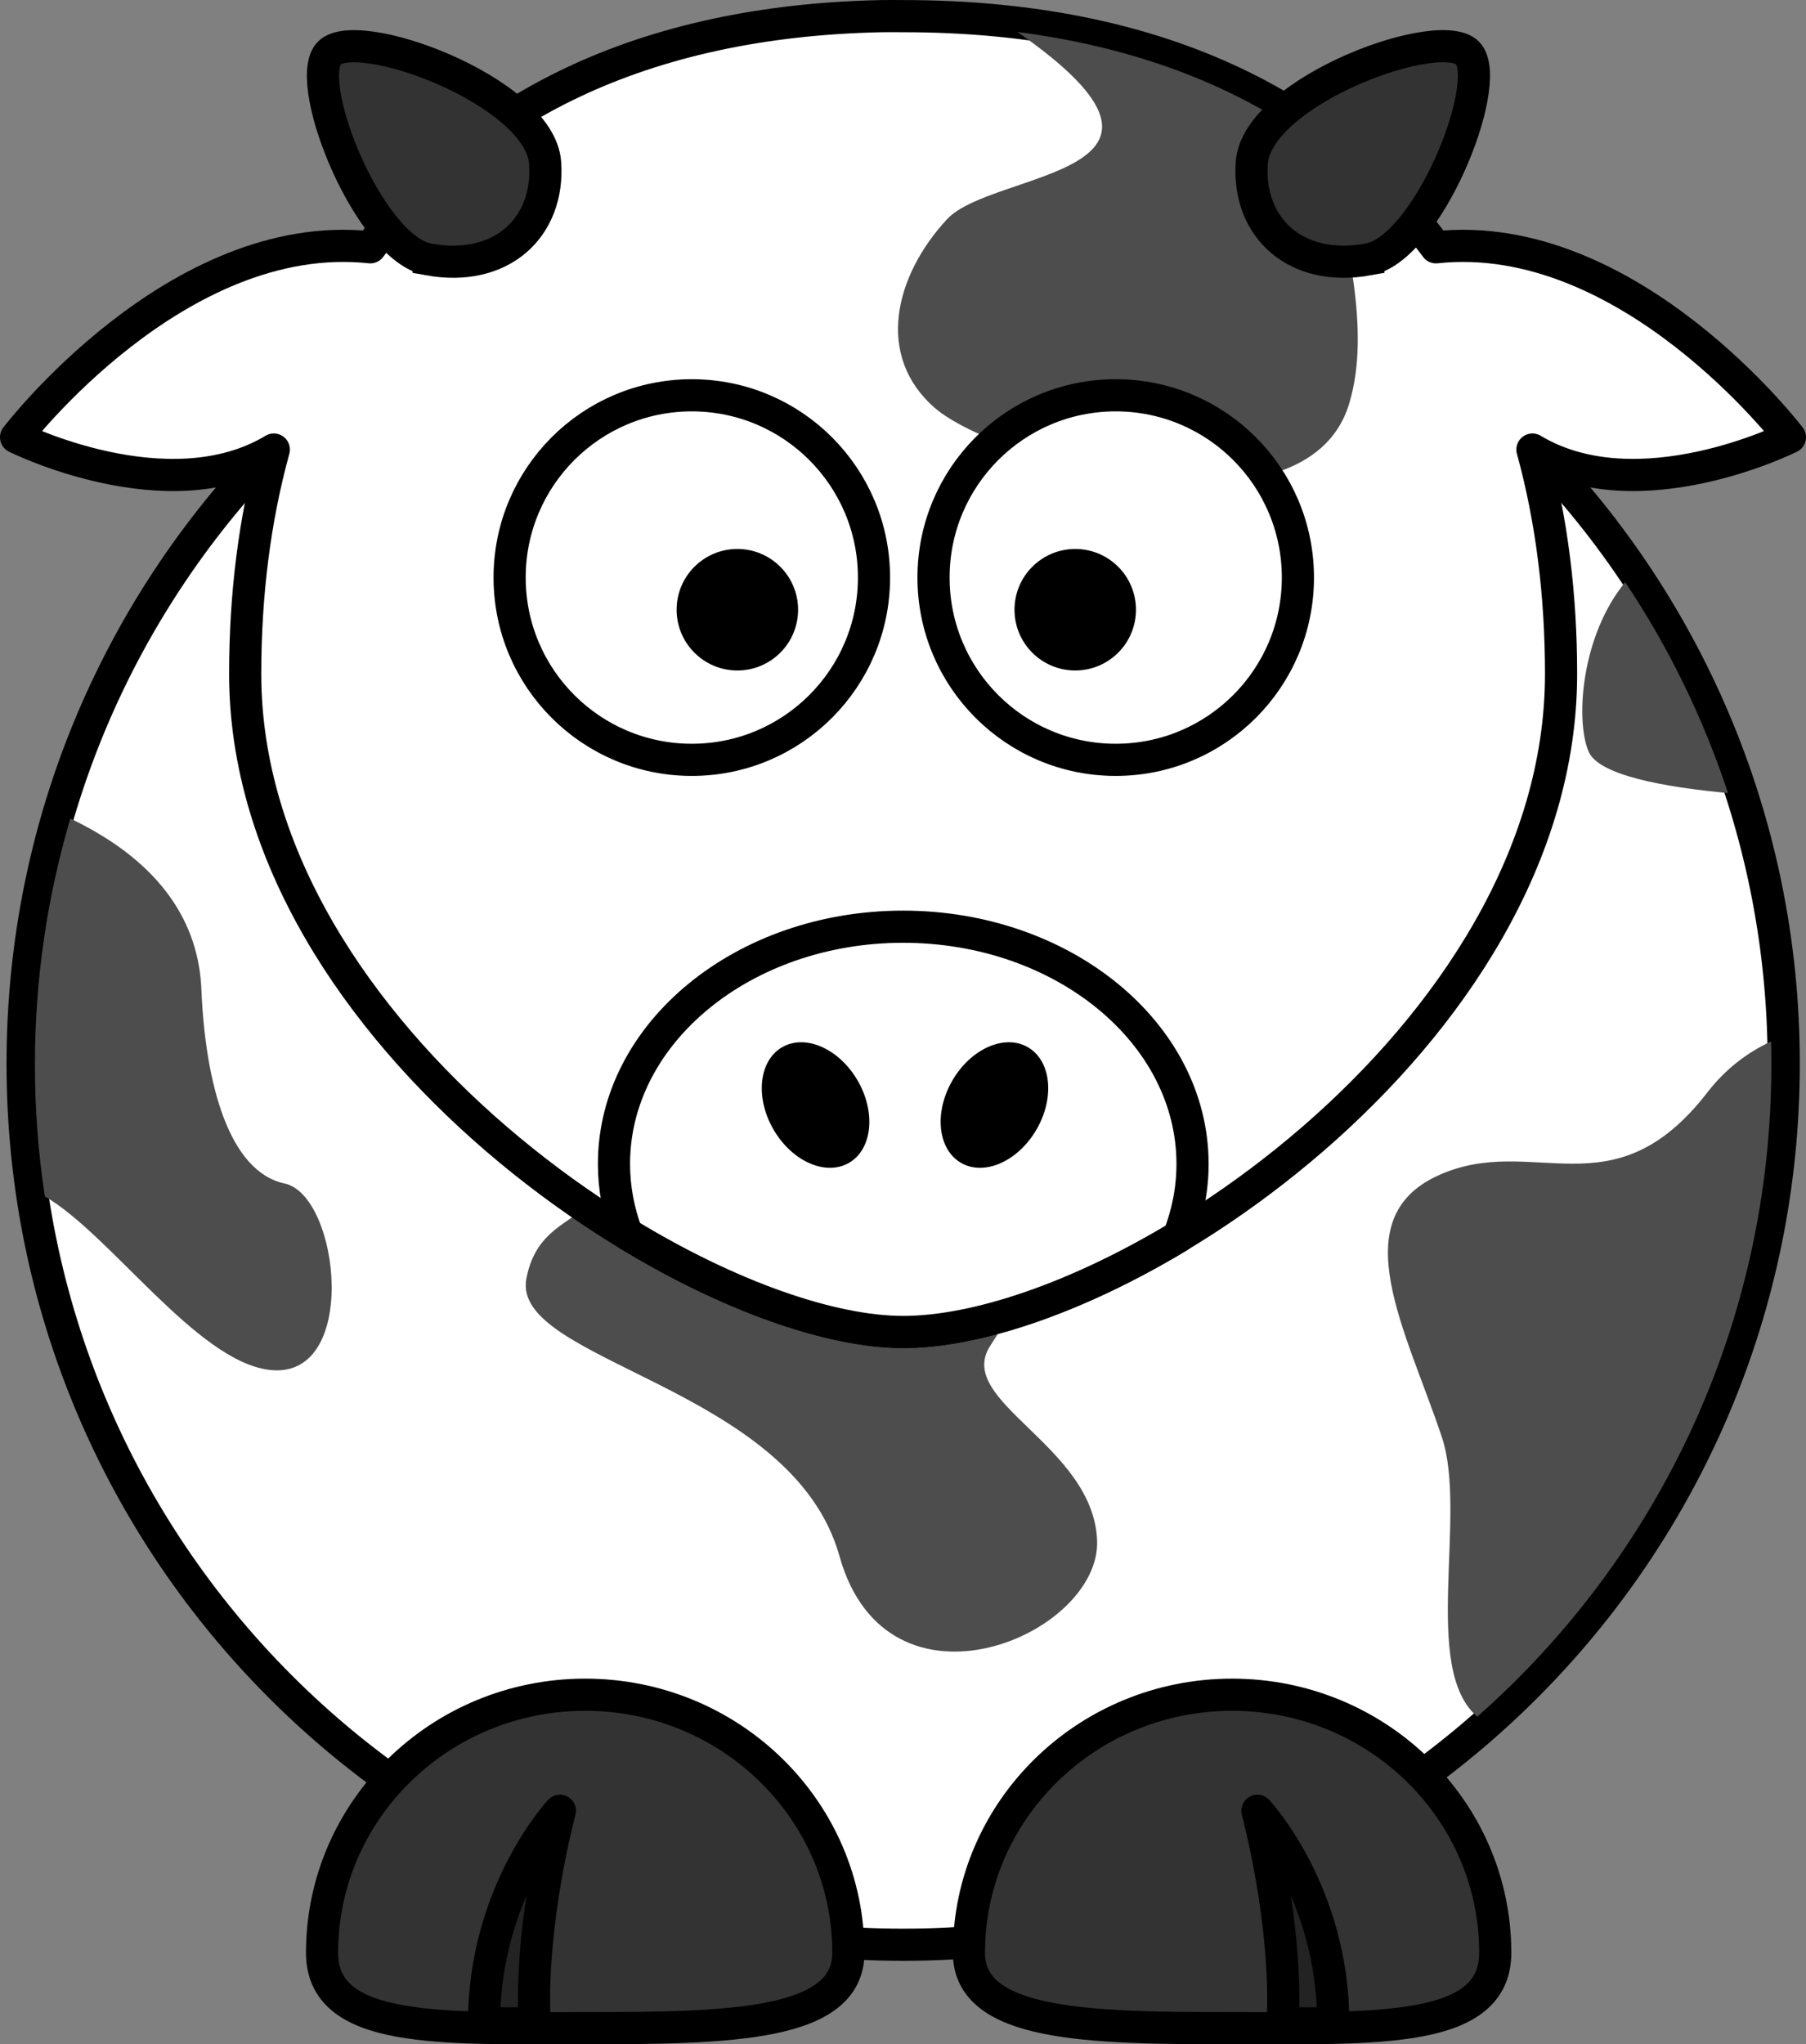 <?xml version="1.0" encoding="UTF-8" standalone="no"?>
<!-- Created with Inkscape (http://www.inkscape.org/) -->

<svg
   xmlns:dc="http://purl.org/dc/elements/1.1/"
   xmlns:cc="http://creativecommons.org/ns#"
   xmlns:rdf="http://www.w3.org/1999/02/22-rdf-syntax-ns#"
   xmlns:svg="http://www.w3.org/2000/svg"
   xmlns="http://www.w3.org/2000/svg"
   xmlns:sodipodi="http://sodipodi.sourceforge.net/DTD/sodipodi-0.dtd"
   xmlns:inkscape="http://www.inkscape.org/namespaces/inkscape"
   version="1.0"
   width="224.656"
   height="254.265"
   id="svg2"
   inkscape:version="0.48.1 "
   sodipodi:docname="lemmling_Cartoon_cow_black_white_line_art_coloring_book_colouring.svg">
  <rect width="100%" height="100%" fill="#808080" stroke="none"/>
  <sodipodi:namedview
     pagecolor="#ffffff"
     bordercolor="#666666"
     borderopacity="1"
     objecttolerance="10"
     gridtolerance="10"
     guidetolerance="10"
     inkscape:pageopacity="0"
     inkscape:pageshadow="2"
     inkscape:window-width="779"
     inkscape:window-height="603"
     id="namedview25"
     showgrid="false"
     inkscape:zoom="1.1444739"
     inkscape:cx="112.32812"
     inkscape:cy="127.13264"
     inkscape:window-x="494"
     inkscape:window-y="109"
     inkscape:window-maximized="0"
     inkscape:current-layer="svg2" />
  <defs
     id="defs4" />
  <path
     inkscape:connector-curvature="0"
     style="fill:#ffffff;fill-opacity:1;fill-rule:nonzero;stroke:#000000;stroke-width:4;stroke-linecap:round;stroke-linejoin:round;stroke-miterlimit:4;stroke-opacity:1;stroke-dasharray:none"
     id="path2383"
     d="M 221.886,132.304 C 221.904,192.812 172.857,241.874 112.349,241.874 51.841,241.874 2.794,192.812 2.813,132.304 2.794,71.796 51.841,22.735 112.349,22.735 c 60.508,0 109.555,49.061 109.537,109.569 z" />
  <path
     inkscape:connector-curvature="0"
     style="fill:#4d4d4d;fill-opacity:1;fill-rule:evenodd;stroke:none"
     id="path3173"
     d="m 202.164,72.414 c -5.401,6.554 -6.242,17.009 -4.56,21.045 1.241,2.978 9.474,4.442 17.348,5.177 -3.084,-9.37 -7.405,-18.181 -12.787,-26.222 z M 8.75,101.81 c -2.868,9.718 -4.409,19.981 -4.406,30.628 -0.002,5.562 0.423,11.026 1.233,16.362 8.182,4.75 18.801,20.388 27.855,21.569 11.339,1.479 8.874,-21.693 1.972,-23.172 -6.902,-1.479 -9.86,-12.325 -10.353,-24.158 -0.331,-7.946 -4.681,-15.67 -16.3,-21.23 z m 211.533,27.732 c -2.915,1.357 -5.623,3.391 -7.888,6.317 -11.832,15.283 -21.693,4.93 -33.525,10.353 -11.832,5.423 -3.944,19.227 0.493,32.539 3.212,9.637 -2.605,28.821 4.406,34.757 22.436,-19.798 36.585,-48.794 36.575,-81.07 2.8e-4,-0.974 -0.005,-1.929 -0.031,-2.896 -0.009,0.004 -0.022,-0.004 -0.031,0 z m -146.917,9.275 c 4.93,15.283 -5.916,9.86 -7.888,20.213 -1.972,10.353 33.032,13.311 38.948,34.511 5.916,21.2 32.539,9.86 32.046,-1.972 -0.493,-11.832 -17.748,-17.255 -13.311,-24.158 4.437,-6.902 13.311,-21.2 13.311,-21.2 l -63.105,-7.395 z" />
  <path
     inkscape:connector-curvature="0"
     style="fill:#333333;fill-opacity:1;fill-rule:nonzero;stroke:#000000;stroke-width:4;stroke-linecap:round;stroke-linejoin:round;stroke-miterlimit:4;stroke-opacity:1"
     id="path3172"
     d="m 120.53,242.874 c 0,9.091 14.665,9.381 32.735,9.381 18.07,0 32.735,0.693 32.735,-9.381 0,-17.716 -14.665,-32.094 -32.735,-32.094 -18.07,0 -32.735,14.378 -32.735,32.094 z" />
  <path
     inkscape:connector-curvature="0"
     style="fill:#000000;fill-opacity:0.314;fill-rule:evenodd;stroke:#000000;stroke-width:4;stroke-linecap:butt;stroke-linejoin:round;stroke-miterlimit:4;stroke-opacity:1;stroke-dasharray:none"
     id="path3174"
     d="m 165.855,251.654 c 0,-16.368 -9.443,-26.44 -9.443,-26.44 0,0 3.777,13.849 3.148,26.44 l 6.295,0 z" />
  <path
     inkscape:connector-curvature="0"
     style="fill:#ffffff;fill-opacity:1;fill-rule:nonzero;stroke:#000000;stroke-width:4;stroke-linecap:round;stroke-linejoin:round;stroke-miterlimit:4;stroke-opacity:1"
     id="path3155"
     d="M 109.688,2.008 C 79.558,2.618 58.756,13.661 46.062,30.758 21.998,28.17 2,54.383 2,54.383 c 0,2e-6 18.891,9.446 32.062,1.531 C 31.663,64.626 30.5,74.02 30.5,83.82 c 0,45.174 56.126,81.844 81.844,81.844 26.717,0 81.844,-36.669 81.844,-81.844 0,-9.8 -1.164,-19.195 -3.562,-27.906 13.171,7.915 32.031,-1.531 32.031,-1.531 0,0 -19.971,-26.205 -44.031,-23.625 -13.062,-17.595 -34.708,-28.75 -66.281,-28.75 -0.894,0 -1.778,-0.018 -2.656,0 z" />
  <path
     inkscape:connector-curvature="0"
     style="fill:#4d4d4d;fill-opacity:1;fill-rule:evenodd;stroke:none"
     id="path3185"
     d="m 126.562,3.977 c 25.721,17.926 -3.05,17.142 -8.75,23.281 -6.5,7 -9,17 -1.5,23.5 7.5,6.5 46,17.5 51.5,-0.5 2.835,-9.279 -0.566,-20.802 -2.344,-30.969 C 155.451,11.428 142.564,6.047 126.562,3.977 z" />
  <path
     inkscape:connector-curvature="0"
     style="fill:#ffffff;fill-opacity:1;fill-rule:nonzero;stroke:#000000;stroke-width:4;stroke-linecap:round;stroke-linejoin:round;stroke-miterlimit:4;stroke-opacity:1;stroke-dasharray:none"
     id="path3157"
     d="m 108.72,71.834 c 0.004,12.519 -10.144,22.67 -22.663,22.67 -12.519,0 -22.667,-10.151 -22.663,-22.67 -0.004,-12.519 10.144,-22.67 22.663,-22.67 12.519,0 22.667,10.151 22.663,22.67 z" />
  <path
     inkscape:connector-curvature="0"
     style="fill:#ffffff;fill-opacity:1;fill-rule:nonzero;stroke:#000000;stroke-width:4;stroke-linecap:round;stroke-linejoin:round;stroke-miterlimit:4;stroke-opacity:1;stroke-dasharray:none"
     id="path3159"
     d="m 161.452,71.834 c 0.004,12.519 -10.144,22.67 -22.663,22.67 -12.519,0 -22.667,-10.151 -22.663,-22.67 -0.004,-12.519 10.144,-22.67 22.663,-22.67 12.519,0 22.666,10.151 22.663,22.67 z" />
  <path
     inkscape:connector-curvature="0"
     style="fill:#000000;fill-opacity:1;fill-rule:nonzero;stroke:none"
     id="path3161"
     d="m 141.307,75.834 c 0.001,4.173 -3.381,7.557 -7.554,7.557 -4.173,0 -7.556,-3.384 -7.554,-7.557 -0.001,-4.173 3.381,-7.557 7.554,-7.557 4.173,0 7.556,3.384 7.554,7.557 z" />
  <path
     inkscape:connector-curvature="0"
     style="fill:#000000;fill-opacity:1;fill-rule:nonzero;stroke:none"
     id="path3163"
     d="m 99.277,75.834 c 0.001,4.173 -3.381,7.557 -7.554,7.557 -4.173,0 -7.555,-3.384 -7.554,-7.557 -0.001,-4.173 3.381,-7.557 7.554,-7.557 4.173,0 7.555,3.384 7.554,7.557 z" />
  <path
     inkscape:connector-curvature="0"
     style="fill:#ffffff;fill-opacity:1;fill-rule:nonzero;stroke:#000000;stroke-width:4;stroke-linecap:round;stroke-linejoin:round;stroke-miterlimit:4;stroke-opacity:1;stroke-dasharray:none"
     id="path3210"
     d="m 112.344,115.258 c -19.862,0 -35.969,13.216 -35.969,29.5 0,3.02 0.564,5.944 1.594,8.688 12.712,7.743 25.394,12.219 34.375,12.219 9.198,0 21.757,-4.331 34.281,-11.875 1.113,-2.843 1.719,-5.887 1.719,-9.031 0,-16.284 -16.138,-29.5 -36,-29.5 z" />
  <path
     inkscape:connector-curvature="0"
     style="fill:#333333;fill-opacity:1;fill-rule:nonzero;stroke:#000000;stroke-width:4;stroke-linecap:round;stroke-linejoin:round;stroke-miterlimit:4;stroke-opacity:1"
     id="path3329"
     d="m 105.532,242.874 c 0,9.091 -14.665,9.381 -32.735,9.381 -18.07,0 -32.735,0.693 -32.735,-9.381 0,-17.716 14.665,-32.094 32.735,-32.094 18.07,0 32.735,14.378 32.735,32.094 z" />
  <path
     inkscape:connector-curvature="0"
     style="fill:#000000;fill-opacity:0.314;fill-rule:evenodd;stroke:#000000;stroke-width:4;stroke-linecap:butt;stroke-linejoin:round;stroke-miterlimit:4;stroke-opacity:1;stroke-dasharray:none"
     id="path3331"
     d="m 60.206,251.654 c 0,-16.368 9.443,-26.44 9.443,-26.44 0,0 -3.777,13.849 -3.148,26.44 l -6.295,0 z" />
  <path
     inkscape:connector-curvature="0"
     style="fill:#000000;fill-opacity:1;fill-rule:nonzero;stroke:none"
     id="path2398"
     d="m 128.945,140.465 c -2.293,3.973 -6.5,5.839 -9.397,4.166 -2.897,-1.672 -3.385,-6.249 -1.09,-10.221 2.293,-3.973 6.5,-5.839 9.397,-4.166 2.897,1.672 3.385,6.249 1.09,10.221 z" />
  <path
     inkscape:connector-curvature="0"
     style="fill:#000000;fill-opacity:1;fill-rule:nonzero;stroke:none"
     id="path2412"
     d="m 96.208,140.465 c 2.293,3.973 6.5,5.839 9.397,4.166 2.897,-1.672 3.385,-6.249 1.09,-10.221 -2.293,-3.973 -6.5,-5.839 -9.397,-4.166 -2.897,1.672 -3.385,6.249 -1.09,10.221 z" />
  <path
     inkscape:connector-curvature="0"
     style="fill:#333333;fill-opacity:1;fill-rule:evenodd;stroke:#000000;stroke-width:4;stroke-linecap:butt;stroke-linejoin:miter;stroke-miterlimit:4;stroke-opacity:1;stroke-dasharray:none"
     id="path2399"
     d="m 53.312,32.265 c -7.333,-1.328 -15.5,-21.5 -12.5,-25.5 3,-4 26.374,4.466 27,13.5 0.552,7.969 -5.386,13.651 -14.5,12 z" />
  <path
     inkscape:connector-curvature="0"
     style="fill:#333333;fill-opacity:1;fill-rule:evenodd;stroke:#000000;stroke-width:4;stroke-linecap:butt;stroke-linejoin:miter;stroke-miterlimit:4;stroke-opacity:1;stroke-dasharray:none"
     id="path3171"
     d="m 170.211,32.265 c 7.333,-1.328 15.5,-21.5 12.5,-25.5 -3,-4 -26.374,4.466 -27,13.5 -0.552,7.969 5.386,13.651 14.5,12 z" />
</svg>
